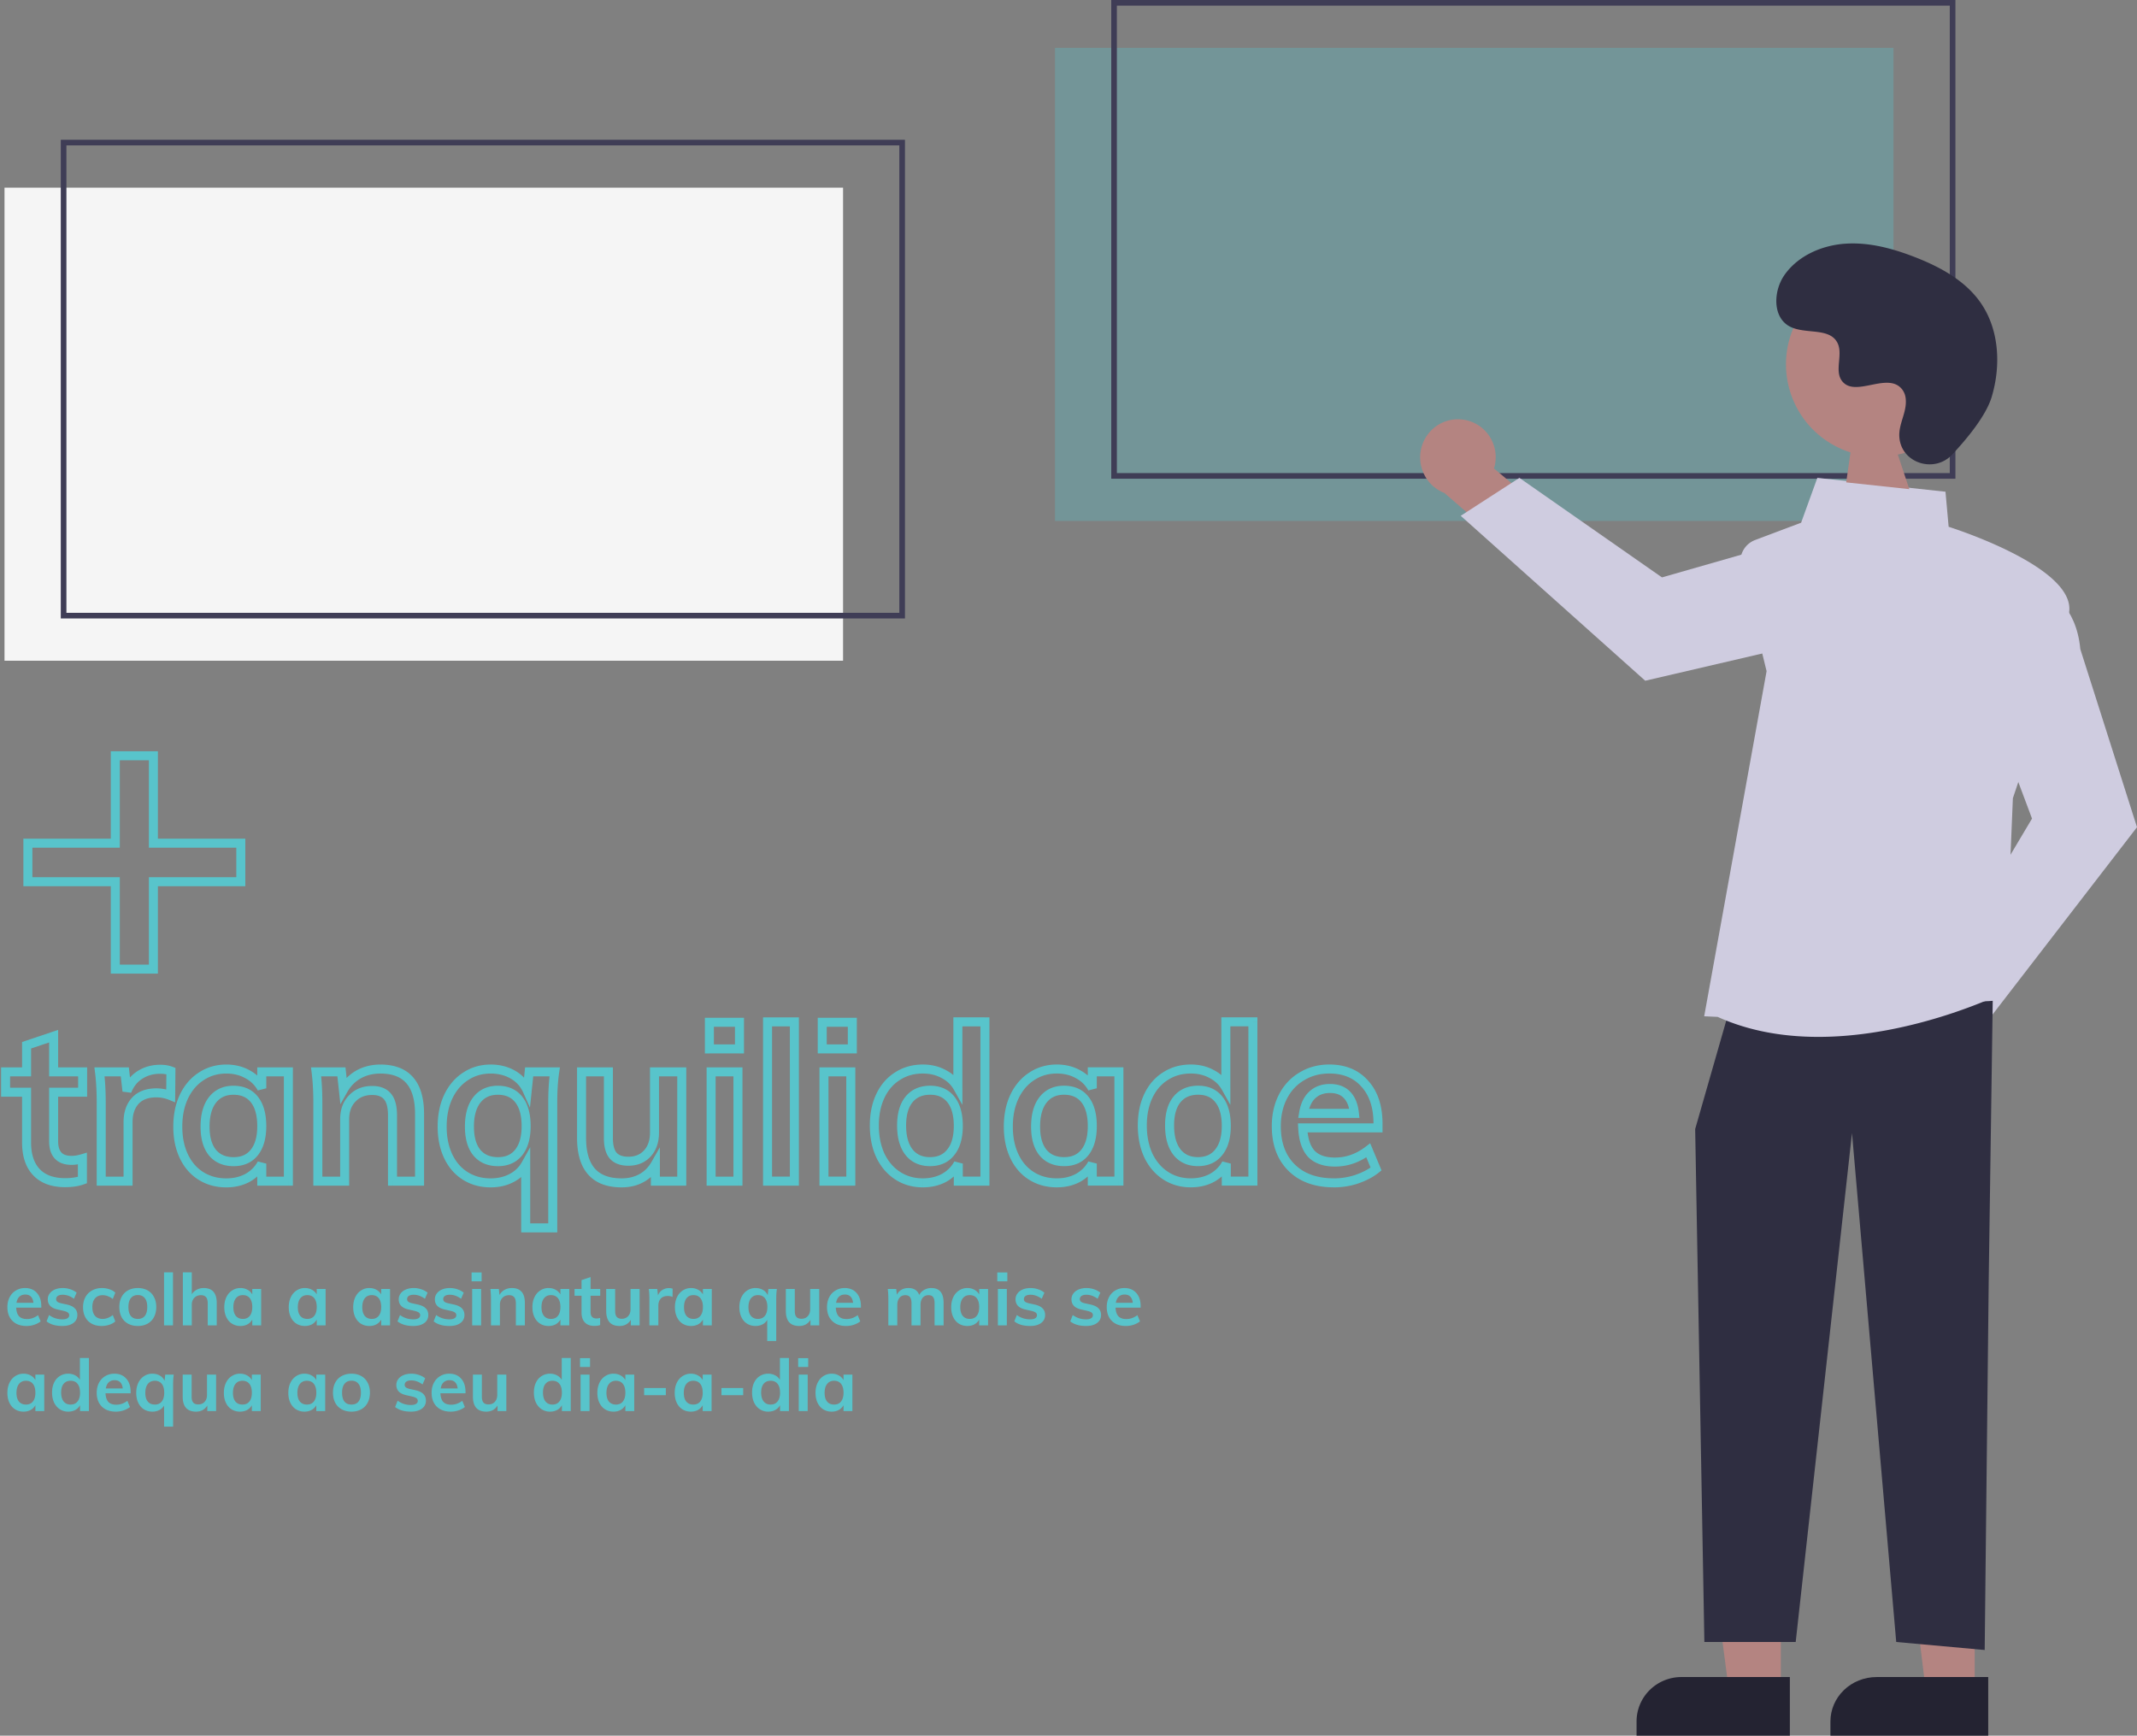 <svg width="474" height="385" fill="none" xmlns="http://www.w3.org/2000/svg"><rect width="100%" height="100%" fill="#808080" stroke="none"/><path d="M9.16 290.064H3.592c.043.864.256 1.504.64 1.92.395.405.976.608 1.744.608.885 0 1.707-.288 2.464-.864l.576 1.376c-.384.309-.859.56-1.424.752a5.435 5.435 0 01-1.696.272c-1.323 0-2.363-.373-3.12-1.12-.757-.747-1.136-1.771-1.136-3.072 0-.821.165-1.552.496-2.192.33-.64.795-1.136 1.392-1.488.597-.363 1.275-.544 2.032-.544 1.11 0 1.984.363 2.624 1.088.65.715.976 1.701.976 2.96v.304zm-3.552-2.912c-.533 0-.97.16-1.312.48-.33.309-.544.763-.64 1.36h3.76c-.064-.608-.25-1.067-.56-1.376-.299-.309-.715-.464-1.248-.464zm8.206 6.976c-1.462 0-2.624-.341-3.488-1.024l.56-1.408c.864.64 1.85.96 2.96.96.48 0 .848-.08 1.104-.24.266-.16.4-.384.4-.672a.685.685 0 00-.272-.576c-.182-.149-.491-.277-.928-.384l-1.344-.304c-1.472-.32-2.208-1.072-2.208-2.256 0-.491.138-.923.416-1.296.277-.384.666-.683 1.168-.896.501-.213 1.082-.32 1.744-.32.576 0 1.13.091 1.664.272a4.252 4.252 0 011.408.752l-.592 1.36c-.811-.597-1.643-.896-2.496-.896-.459 0-.816.085-1.072.256a.803.803 0 00-.384.704c0 .235.074.421.224.56.16.139.426.256.8.352l1.376.304c.8.181 1.381.464 1.744.848.373.373.56.864.56 1.472 0 .747-.299 1.339-.896 1.776-.598.437-1.414.656-2.448.656zm8.72 0c-.843 0-1.574-.171-2.193-.512a3.49 3.49 0 01-1.424-1.44c-.33-.629-.496-1.365-.496-2.208 0-.843.17-1.584.512-2.224a3.728 3.728 0 011.472-1.488c.64-.363 1.376-.544 2.208-.544.576 0 1.13.091 1.664.272.544.181.976.432 1.296.752l-.56 1.408a3.747 3.747 0 00-1.088-.624 3.126 3.126 0 00-1.136-.224c-.725 0-1.29.229-1.696.688-.405.448-.608 1.099-.608 1.952s.198 1.504.592 1.952c.406.448.976.672 1.712.672.374 0 .752-.075 1.136-.224a4.05 4.05 0 001.088-.64l.56 1.408c-.341.32-.784.571-1.328.752a5.387 5.387 0 01-1.712.272zm8.046 0c-.821 0-1.546-.171-2.176-.512a3.573 3.573 0 01-1.44-1.456c-.33-.64-.496-1.387-.496-2.24 0-.853.166-1.595.496-2.224a3.547 3.547 0 011.44-1.472c.63-.341 1.355-.512 2.176-.512.81 0 1.526.171 2.144.512a3.447 3.447 0 011.424 1.472c.341.629.512 1.371.512 2.224 0 .853-.17 1.6-.512 2.24a3.47 3.47 0 01-1.424 1.456c-.618.341-1.333.512-2.144.512zm-.016-1.568c.683 0 1.2-.219 1.552-.656.363-.448.544-1.109.544-1.984 0-.864-.181-1.52-.544-1.968-.363-.459-.875-.688-1.536-.688-.672 0-1.19.229-1.552.688-.362.448-.544 1.104-.544 1.968 0 .875.176 1.536.528 1.984.363.437.88.656 1.552.656zm5.82-10.336h1.985V294h-1.984v-11.776zm8.797 3.488c1.93 0 2.896 1.109 2.896 3.328V294h-2v-4.864c0-.64-.123-1.104-.368-1.392-.246-.299-.624-.448-1.136-.448-.608 0-1.099.197-1.472.592-.374.384-.56.896-.56 1.536V294h-1.984v-11.776h1.984v4.864a2.795 2.795 0 011.104-1.008c.458-.245.97-.368 1.536-.368zm12.744.208V294h-1.968v-1.296c-.245.448-.597.8-1.056 1.056-.458.245-.981.368-1.568.368-.704 0-1.328-.171-1.872-.512-.544-.341-.965-.827-1.264-1.456-.298-.629-.448-1.36-.448-2.192 0-.832.15-1.568.448-2.208.31-.651.736-1.152 1.28-1.504a3.267 3.267 0 011.856-.544c.587 0 1.11.128 1.568.384.459.245.811.592 1.056 1.04v-1.216h1.968zm-4.048 6.64c.662 0 1.174-.229 1.536-.688.363-.459.544-1.104.544-1.936 0-.853-.181-1.509-.544-1.968-.362-.459-.88-.688-1.552-.688-.661 0-1.178.24-1.552.72-.362.469-.544 1.125-.544 1.968 0 .832.182 1.472.544 1.92.374.448.896.672 1.568.672zm18.345-6.64V294h-1.968v-1.296c-.245.448-.597.8-1.056 1.056-.458.245-.981.368-1.568.368-.704 0-1.328-.171-1.872-.512-.544-.341-.965-.827-1.264-1.456-.298-.629-.448-1.36-.448-2.192 0-.832.15-1.568.448-2.208.31-.651.736-1.152 1.28-1.504a3.266 3.266 0 011.856-.544c.587 0 1.11.128 1.568.384.459.245.81.592 1.056 1.04v-1.216h1.968zm-4.048 6.64c.662 0 1.174-.229 1.536-.688.363-.459.544-1.104.544-1.936 0-.853-.181-1.509-.544-1.968-.362-.459-.88-.688-1.552-.688-.661 0-1.178.24-1.552.72-.362.469-.544 1.125-.544 1.968 0 .832.182 1.472.544 1.92.374.448.896.672 1.568.672zm18.345-6.64V294h-1.968v-1.296c-.245.448-.597.8-1.056 1.056-.459.245-.981.368-1.568.368-.704 0-1.328-.171-1.872-.512-.544-.341-.965-.827-1.264-1.456-.298-.629-.448-1.36-.448-2.192 0-.832.15-1.568.448-2.208.31-.651.736-1.152 1.28-1.504a3.267 3.267 0 011.856-.544c.587 0 1.11.128 1.568.384.459.245.81.592 1.056 1.04v-1.216h1.968zm-4.048 6.64c.661 0 1.173-.229 1.536-.688.363-.459.544-1.104.544-1.936 0-.853-.181-1.509-.544-1.968-.363-.459-.88-.688-1.552-.688-.661 0-1.178.24-1.552.72-.363.469-.544 1.125-.544 1.968 0 .832.181 1.472.544 1.92.373.448.896.672 1.568.672zm9.186 1.568c-1.461 0-2.624-.341-3.488-1.024l.56-1.408c.864.64 1.851.96 2.96.96.48 0 .848-.08 1.104-.24.267-.16.4-.384.4-.672a.685.685 0 00-.272-.576c-.181-.149-.49-.277-.928-.384l-1.344-.304c-1.472-.32-2.208-1.072-2.208-2.256 0-.491.139-.923.416-1.296.278-.384.667-.683 1.168-.896.502-.213 1.083-.32 1.744-.32.576 0 1.131.091 1.664.272a4.254 4.254 0 011.408.752l-.592 1.36c-.81-.597-1.642-.896-2.496-.896-.458 0-.816.085-1.072.256a.803.803 0 00-.384.704c0 .235.075.421.224.56.16.139.427.256.8.352l1.376.304c.8.181 1.382.464 1.744.848.374.373.56.864.56 1.472 0 .747-.298 1.339-.896 1.776-.597.437-1.413.656-2.448.656zm8.016 0c-1.461 0-2.624-.341-3.488-1.024l.56-1.408c.864.64 1.85.96 2.96.96.48 0 .848-.08 1.104-.24.267-.16.4-.384.4-.672a.686.686 0 00-.272-.576c-.181-.149-.491-.277-.928-.384l-1.344-.304c-1.472-.32-2.208-1.072-2.208-2.256 0-.491.139-.923.416-1.296.277-.384.667-.683 1.168-.896.501-.213 1.083-.32 1.744-.32.576 0 1.131.091 1.664.272a4.253 4.253 0 011.408.752l-.592 1.36c-.811-.597-1.643-.896-2.496-.896-.459 0-.816.085-1.072.256a.803.803 0 00-.384.704c0 .235.075.421.224.56.16.139.427.256.8.352l1.376.304c.8.181 1.381.464 1.744.848.373.373.56.864.56 1.472 0 .747-.299 1.339-.896 1.776-.597.437-1.413.656-2.448.656zm5.056-8.208h1.984V294h-1.984v-8.08zm2.096-3.664v1.968h-2.224v-1.968h2.224zm6.7 3.456c1.93 0 2.896 1.109 2.896 3.328V294h-2v-4.864c0-.64-.123-1.104-.368-1.392-.246-.299-.624-.448-1.136-.448-.608 0-1.099.197-1.472.592-.374.384-.56.896-.56 1.536V294h-1.984v-5.792c0-.853-.043-1.616-.128-2.288h1.872l.144 1.328c.277-.491.65-.869 1.12-1.136.48-.267 1.018-.4 1.616-.4zm12.744.208V294h-1.968v-1.296c-.245.448-.597.8-1.056 1.056-.459.245-.981.368-1.568.368-.704 0-1.328-.171-1.872-.512-.544-.341-.965-.827-1.264-1.456-.299-.629-.448-1.36-.448-2.192 0-.832.149-1.568.448-2.208.309-.651.736-1.152 1.28-1.504a3.267 3.267 0 011.856-.544c.587 0 1.109.128 1.568.384a2.54 2.54 0 011.056 1.04v-1.216h1.968zm-4.048 6.64c.661 0 1.173-.229 1.536-.688.363-.459.544-1.104.544-1.936 0-.853-.181-1.509-.544-1.968-.363-.459-.88-.688-1.552-.688-.661 0-1.179.24-1.552.72-.363.469-.544 1.125-.544 1.968 0 .832.181 1.472.544 1.92.373.448.896.672 1.568.672zm8.77-5.136v3.616c0 .949.443 1.424 1.328 1.424.246 0 .512-.043.8-.128v1.584c-.352.128-.778.192-1.28.192-.917 0-1.621-.256-2.112-.768-.49-.512-.736-1.248-.736-2.208v-3.712h-1.552v-1.504h1.552v-1.968l2-.672v2.64h2.144v1.504h-2.144zm10.879-1.504V294h-1.952v-1.248a2.625 2.625 0 01-1.024 1.024c-.427.235-.917.352-1.472.352-1.973 0-2.96-1.109-2.96-3.328v-4.88h1.984v4.896c0 .587.117 1.019.352 1.296.245.277.619.416 1.12.416.587 0 1.056-.192 1.408-.576.352-.384.528-.896.528-1.536v-4.496h2.016zm6.523-.192c.309 0 .576.043.8.128l-.016 1.824a2.772 2.772 0 00-1.056-.208c-.683 0-1.205.197-1.568.592-.352.395-.528.917-.528 1.568V294h-1.984v-5.792c0-.853-.043-1.616-.128-2.288h1.872l.16 1.424c.203-.523.523-.923.96-1.2a2.72 2.72 0 011.488-.416zm9.485.192V294h-1.967v-1.296c-.246.448-.598.8-1.056 1.056-.459.245-.982.368-1.569.368-.703 0-1.327-.171-1.872-.512-.543-.341-.965-.827-1.263-1.456-.299-.629-.448-1.36-.448-2.192 0-.832.149-1.568.448-2.208.309-.651.736-1.152 1.28-1.504a3.264 3.264 0 011.855-.544c.587 0 1.11.128 1.569.384.458.245.81.592 1.056 1.04v-1.216h1.967zm-4.047 6.64c.661 0 1.173-.229 1.536-.688.362-.459.544-1.104.544-1.936 0-.853-.182-1.509-.544-1.968-.363-.459-.88-.688-1.552-.688-.662 0-1.179.24-1.552.72-.363.469-.544 1.125-.544 1.968 0 .832.181 1.472.544 1.92.373.448.896.672 1.568.672zm18.488-6.64c-.096.64-.144 1.403-.144 2.288v9.248h-2v-4.688a2.472 2.472 0 01-1.056 1.008c-.448.235-.96.352-1.536.352-.704 0-1.328-.171-1.872-.512-.544-.341-.965-.827-1.264-1.456-.298-.629-.448-1.36-.448-2.192 0-.832.15-1.568.448-2.208.31-.651.736-1.152 1.28-1.504a3.267 3.267 0 011.856-.544c.619 0 1.168.139 1.648.416.48.277.832.667 1.056 1.168l.144-1.376h1.888zm-4.192 6.64c.662 0 1.174-.229 1.536-.688.363-.459.544-1.104.544-1.936 0-.853-.181-1.509-.544-1.968-.362-.459-.88-.688-1.552-.688-.661 0-1.178.24-1.552.72-.362.469-.544 1.125-.544 1.968 0 .832.182 1.472.544 1.92.374.448.896.672 1.568.672zm13.587-6.64V294h-1.952v-1.248a2.631 2.631 0 01-1.024 1.024c-.427.235-.918.352-1.472.352-1.974 0-2.96-1.109-2.96-3.328v-4.88h1.984v4.896c0 .587.117 1.019.352 1.296.245.277.618.416 1.12.416.586 0 1.056-.192 1.408-.576.352-.384.528-.896.528-1.536v-4.496h2.016zm9.243 4.144h-5.568c.043.864.256 1.504.64 1.92.395.405.976.608 1.744.608.885 0 1.707-.288 2.464-.864l.576 1.376c-.384.309-.859.56-1.424.752a5.436 5.436 0 01-1.696.272c-1.323 0-2.363-.373-3.12-1.12-.757-.747-1.136-1.771-1.136-3.072 0-.821.165-1.552.496-2.192a3.612 3.612 0 011.392-1.488c.597-.363 1.275-.544 2.032-.544 1.109 0 1.984.363 2.624 1.088.651.715.976 1.701.976 2.96v.304zm-3.552-2.912c-.533 0-.971.16-1.312.48-.331.309-.544.763-.64 1.36h3.76c-.064-.608-.251-1.067-.56-1.376-.299-.309-.715-.464-1.248-.464zm19.172-1.44c.917 0 1.6.277 2.048.832.448.544.672 1.376.672 2.496V294h-2v-4.896c0-.64-.107-1.099-.32-1.376-.203-.288-.544-.432-1.024-.432-.555 0-.992.197-1.312.592-.309.384-.464.917-.464 1.6V294h-2v-4.896c0-.629-.112-1.088-.336-1.376-.213-.288-.555-.432-1.024-.432-.555 0-.992.197-1.312.592-.32.384-.48.917-.48 1.6V294h-1.984v-5.792c0-.853-.043-1.616-.128-2.288h1.872l.144 1.28c.235-.48.571-.848 1.008-1.104.448-.256.96-.384 1.536-.384 1.237 0 2.043.512 2.416 1.536.256-.48.619-.853 1.088-1.12a3.143 3.143 0 011.6-.416zm12.583.208V294h-1.968v-1.296c-.246.448-.598.8-1.056 1.056-.459.245-.982.368-1.568.368-.704 0-1.328-.171-1.872-.512-.544-.341-.966-.827-1.264-1.456-.299-.629-.448-1.36-.448-2.192 0-.832.149-1.568.448-2.208.309-.651.736-1.152 1.28-1.504a3.265 3.265 0 011.856-.544c.586 0 1.109.128 1.568.384.458.245.81.592 1.056 1.04v-1.216h1.968zm-4.048 6.64c.661 0 1.173-.229 1.536-.688.362-.459.544-1.104.544-1.936 0-.853-.182-1.509-.544-1.968-.363-.459-.88-.688-1.552-.688-.662 0-1.179.24-1.552.72-.363.469-.544 1.125-.544 1.968 0 .832.181 1.472.544 1.92.373.448.896.672 1.568.672zm6.226-6.64h1.984V294h-1.984v-8.08zm2.096-3.664v1.968h-2.224v-1.968h2.224zm5.036 11.872c-1.461 0-2.624-.341-3.488-1.024l.56-1.408c.864.64 1.851.96 2.96.96.48 0 .848-.08 1.104-.24.267-.16.4-.384.4-.672a.686.686 0 00-.272-.576c-.181-.149-.491-.277-.928-.384l-1.344-.304c-1.472-.32-2.208-1.072-2.208-2.256 0-.491.139-.923.416-1.296.277-.384.667-.683 1.168-.896.501-.213 1.083-.32 1.744-.32.576 0 1.131.091 1.664.272a4.253 4.253 0 011.408.752l-.592 1.36c-.811-.597-1.643-.896-2.496-.896-.459 0-.816.085-1.072.256a.803.803 0 00-.384.704c0 .235.075.421.224.56.16.139.427.256.8.352l1.376.304c.8.181 1.381.464 1.744.848.373.373.56.864.56 1.472 0 .747-.299 1.339-.896 1.776-.597.437-1.413.656-2.448.656zm12.406 0c-1.461 0-2.624-.341-3.488-1.024l.56-1.408c.864.64 1.851.96 2.96.96.48 0 .848-.08 1.104-.24.267-.16.4-.384.4-.672a.686.686 0 00-.272-.576c-.181-.149-.491-.277-.928-.384l-1.344-.304c-1.472-.32-2.208-1.072-2.208-2.256 0-.491.139-.923.416-1.296.277-.384.667-.683 1.168-.896.501-.213 1.083-.32 1.744-.32.576 0 1.131.091 1.664.272a4.253 4.253 0 011.408.752l-.592 1.36c-.811-.597-1.643-.896-2.496-.896-.459 0-.816.085-1.072.256a.803.803 0 00-.384.704c0 .235.075.421.224.56.16.139.427.256.8.352l1.376.304c.8.181 1.381.464 1.744.848.373.373.56.864.56 1.472 0 .747-.299 1.339-.896 1.776-.597.437-1.413.656-2.448.656zm12.128-4.064h-5.568c.042.864.256 1.504.64 1.92.394.405.976.608 1.744.608.885 0 1.706-.288 2.464-.864l.576 1.376c-.384.309-.859.56-1.424.752a5.436 5.436 0 01-1.696.272c-1.323 0-2.363-.373-3.12-1.12-.758-.747-1.136-1.771-1.136-3.072 0-.821.165-1.552.496-2.192a3.6 3.6 0 011.392-1.488c.597-.363 1.274-.544 2.032-.544 1.109 0 1.984.363 2.624 1.088.65.715.976 1.701.976 2.96v.304zm-3.552-2.912c-.534 0-.971.16-1.312.48-.331.309-.544.763-.64 1.36h3.76c-.064-.608-.251-1.067-.56-1.376-.299-.309-.715-.464-1.248-.464zM9.816 304.92V313H7.848v-1.296c-.245.448-.597.8-1.056 1.056-.459.245-.981.368-1.568.368-.704 0-1.328-.171-1.872-.512-.544-.341-.965-.827-1.264-1.456-.299-.629-.448-1.36-.448-2.192 0-.832.15-1.568.448-2.208.31-.651.736-1.152 1.28-1.504a3.267 3.267 0 011.856-.544c.587 0 1.11.128 1.568.384.459.245.81.592 1.056 1.04v-1.216h1.968zm-4.048 6.64c.661 0 1.173-.229 1.536-.688.363-.459.544-1.104.544-1.936 0-.853-.181-1.509-.544-1.968-.363-.459-.88-.688-1.552-.688-.661 0-1.179.24-1.552.72-.363.469-.544 1.125-.544 1.968 0 .832.181 1.472.544 1.92.373.448.896.672 1.568.672zm13.954-10.336V313h-1.968v-1.296c-.245.448-.597.8-1.056 1.056-.458.245-.981.368-1.568.368a3.341 3.341 0 01-1.856-.528c-.544-.352-.97-.848-1.28-1.488-.298-.651-.448-1.392-.448-2.224 0-.832.15-1.563.448-2.192.299-.629.72-1.115 1.264-1.456.544-.352 1.168-.528 1.872-.528.576 0 1.088.123 1.536.368.459.235.81.571 1.056 1.008v-4.864h2zm-4.064 10.336c.662 0 1.174-.229 1.536-.688.374-.459.56-1.109.56-1.952s-.181-1.493-.544-1.952c-.362-.459-.874-.688-1.536-.688-.672 0-1.194.229-1.568.688-.362.448-.544 1.088-.544 1.92 0 .843.182 1.499.544 1.968.374.469.89.704 1.552.704zm13.315-2.496h-5.569c.043.864.256 1.504.64 1.92.395.405.976.608 1.744.608.886 0 1.707-.288 2.465-.864l.575 1.376c-.383.309-.858.56-1.424.752a5.435 5.435 0 01-1.695.272c-1.323 0-2.363-.373-3.12-1.12-.758-.747-1.136-1.771-1.136-3.072 0-.821.165-1.552.495-2.192.331-.64.795-1.136 1.392-1.488.598-.363 1.275-.544 2.032-.544 1.11 0 1.985.363 2.625 1.088.65.715.976 1.701.976 2.96v.304zm-3.552-2.912c-.534 0-.971.16-1.313.48-.33.309-.544.763-.64 1.36h3.76c-.064-.608-.25-1.067-.56-1.376-.298-.309-.714-.464-1.247-.464zm13.117-1.232c-.096.64-.144 1.403-.144 2.288v9.248h-2v-4.688a2.476 2.476 0 01-1.056 1.008c-.448.235-.96.352-1.536.352-.704 0-1.328-.171-1.872-.512-.544-.341-.965-.827-1.264-1.456-.299-.629-.448-1.36-.448-2.192 0-.832.15-1.568.448-2.208.31-.651.736-1.152 1.28-1.504a3.267 3.267 0 011.856-.544c.619 0 1.168.139 1.648.416.48.277.832.667 1.056 1.168l.144-1.376h1.888zm-4.192 6.64c.662 0 1.174-.229 1.536-.688.363-.459.544-1.104.544-1.936 0-.853-.181-1.509-.544-1.968-.362-.459-.88-.688-1.552-.688-.661 0-1.178.24-1.552.72-.362.469-.544 1.125-.544 1.968 0 .832.181 1.472.544 1.92.373.448.896.672 1.568.672zm13.586-6.64V313H45.98v-1.248a2.627 2.627 0 01-1.024 1.024c-.426.235-.917.352-1.472.352-1.973 0-2.96-1.109-2.96-3.328v-4.88h1.984v4.896c0 .587.118 1.019.352 1.296.246.277.619.416 1.12.416.587 0 1.056-.192 1.408-.576.352-.384.528-.896.528-1.536v-4.496h2.016zm9.9 0V313h-1.968v-1.296c-.246.448-.598.8-1.056 1.056-.459.245-.982.368-1.568.368-.704 0-1.328-.171-1.872-.512-.544-.341-.966-.827-1.264-1.456-.299-.629-.448-1.36-.448-2.192 0-.832.149-1.568.448-2.208.309-.651.736-1.152 1.28-1.504a3.267 3.267 0 011.856-.544c.586 0 1.109.128 1.568.384.458.245.81.592 1.056 1.04v-1.216h1.968zm-4.048 6.64c.661 0 1.173-.229 1.536-.688.362-.459.544-1.104.544-1.936 0-.853-.182-1.509-.544-1.968-.363-.459-.88-.688-1.552-.688-.662 0-1.179.24-1.552.72-.363.469-.544 1.125-.544 1.968 0 .832.181 1.472.544 1.92.373.448.896.672 1.568.672zm18.345-6.64V313H70.16v-1.296c-.245.448-.597.8-1.055 1.056-.46.245-.982.368-1.569.368-.704 0-1.328-.171-1.871-.512-.544-.341-.966-.827-1.265-1.456-.298-.629-.448-1.36-.448-2.192 0-.832.15-1.568.448-2.208.31-.651.736-1.152 1.28-1.504a3.267 3.267 0 011.856-.544c.587 0 1.11.128 1.569.384.458.245.81.592 1.055 1.04v-1.216h1.969zm-4.049 6.64c.662 0 1.174-.229 1.537-.688.362-.459.543-1.104.543-1.936 0-.853-.18-1.509-.543-1.968-.363-.459-.88-.688-1.553-.688-.66 0-1.178.24-1.551.72-.363.469-.544 1.125-.544 1.968 0 .832.18 1.472.544 1.92.373.448.895.672 1.567.672zm9.89 1.568c-.82 0-1.546-.171-2.175-.512a3.572 3.572 0 01-1.44-1.456c-.33-.64-.496-1.387-.496-2.24 0-.853.165-1.595.496-2.224a3.546 3.546 0 011.44-1.472c.63-.341 1.354-.512 2.176-.512.81 0 1.525.171 2.144.512a3.448 3.448 0 011.424 1.472c.341.629.512 1.371.512 2.224 0 .853-.17 1.6-.512 2.24a3.472 3.472 0 01-1.424 1.456c-.619.341-1.334.512-2.144.512zm-.015-1.568c.682 0 1.2-.219 1.552-.656.362-.448.544-1.109.544-1.984 0-.864-.182-1.52-.544-1.968-.363-.459-.875-.688-1.536-.688-.672 0-1.19.229-1.552.688-.363.448-.544 1.104-.544 1.968 0 .875.176 1.536.528 1.984.362.437.88.656 1.552.656zm13.171 1.568c-1.461 0-2.624-.341-3.488-1.024l.56-1.408c.864.64 1.85.96 2.96.96.48 0 .848-.08 1.104-.24.267-.16.4-.384.4-.672a.685.685 0 00-.272-.576c-.181-.149-.49-.277-.928-.384l-1.344-.304c-1.472-.32-2.208-1.072-2.208-2.256 0-.491.139-.923.416-1.296.278-.384.667-.683 1.168-.896.502-.213 1.083-.32 1.744-.32.576 0 1.13.091 1.664.272a4.252 4.252 0 011.408.752l-.592 1.36c-.81-.597-1.642-.896-2.496-.896-.459 0-.816.085-1.072.256a.803.803 0 00-.384.704c0 .235.075.421.224.56.16.139.427.256.8.352l1.376.304c.8.181 1.382.464 1.744.848.374.373.56.864.56 1.472 0 .747-.299 1.339-.896 1.776-.597.437-1.413.656-2.448.656zm12.128-4.064h-5.568c.042.864.256 1.504.64 1.92.394.405.976.608 1.744.608.885 0 1.706-.288 2.464-.864l.576 1.376c-.384.309-.859.56-1.424.752a5.437 5.437 0 01-1.696.272c-1.323 0-2.363-.373-3.12-1.12-.758-.747-1.136-1.771-1.136-3.072 0-.821.165-1.552.496-2.192.33-.64.794-1.136 1.392-1.488.597-.363 1.274-.544 2.032-.544 1.109 0 1.984.363 2.624 1.088.65.715.976 1.701.976 2.96v.304zm-3.552-2.912c-.534 0-.97.16-1.312.48-.33.309-.544.763-.64 1.36h3.76c-.064-.608-.251-1.067-.56-1.376-.299-.309-.715-.464-1.248-.464zm12.605-1.232V313h-1.952v-1.248a2.625 2.625 0 01-1.024 1.024c-.426.235-.917.352-1.472.352-1.973 0-2.96-1.109-2.96-3.328v-4.88h1.984v4.896c0 .587.118 1.019.352 1.296.246.277.619.416 1.12.416.587 0 1.056-.192 1.408-.576.352-.384.528-.896.528-1.536v-4.496h2.016zm14.29-3.696V313h-1.968v-1.296c-.245.448-.597.8-1.056 1.056-.458.245-.981.368-1.568.368a3.342 3.342 0 01-1.856-.528c-.544-.352-.97-.848-1.28-1.488-.298-.651-.448-1.392-.448-2.224 0-.832.15-1.563.448-2.192.299-.629.72-1.115 1.264-1.456.544-.352 1.168-.528 1.872-.528.576 0 1.088.123 1.536.368.459.235.811.571 1.056 1.008v-4.864h2zm-4.064 10.336c.662 0 1.174-.229 1.536-.688.374-.459.56-1.109.56-1.952s-.181-1.493-.544-1.952c-.362-.459-.874-.688-1.536-.688-.672 0-1.194.229-1.568.688-.362.448-.544 1.088-.544 1.92 0 .843.182 1.499.544 1.968.374.469.891.704 1.552.704zm6.243-6.64h1.984V313h-1.984v-8.08zm2.096-3.664v1.968h-2.224v-1.968h2.224zm9.803 3.664V313h-1.968v-1.296c-.245.448-.597.8-1.056 1.056-.458.245-.981.368-1.568.368-.704 0-1.328-.171-1.872-.512-.544-.341-.965-.827-1.264-1.456-.298-.629-.448-1.36-.448-2.192 0-.832.15-1.568.448-2.208.31-.651.736-1.152 1.28-1.504a3.267 3.267 0 011.856-.544c.587 0 1.11.128 1.568.384a2.54 2.54 0 011.056 1.04v-1.216h1.968zm-4.048 6.64c.662 0 1.174-.229 1.536-.688.363-.459.544-1.104.544-1.936 0-.853-.181-1.509-.544-1.968-.362-.459-.88-.688-1.552-.688-.661 0-1.178.24-1.552.72-.362.469-.544 1.125-.544 1.968 0 .832.182 1.472.544 1.92.374.448.896.672 1.568.672zm6.243-3.68h4.816v1.6h-4.816v-1.6zm14.962-2.96V313h-1.968v-1.296c-.246.448-.598.8-1.056 1.056-.459.245-.982.368-1.568.368-.704 0-1.328-.171-1.872-.512-.544-.341-.966-.827-1.264-1.456-.299-.629-.448-1.36-.448-2.192 0-.832.149-1.568.448-2.208.309-.651.736-1.152 1.28-1.504a3.265 3.265 0 011.856-.544c.586 0 1.109.128 1.568.384.458.245.81.592 1.056 1.04v-1.216h1.968zm-4.048 6.64c.661 0 1.173-.229 1.536-.688.362-.459.544-1.104.544-1.936 0-.853-.182-1.509-.544-1.968-.363-.459-.88-.688-1.552-.688-.662 0-1.179.24-1.552.72-.363.469-.544 1.125-.544 1.968 0 .832.181 1.472.544 1.92.373.448.896.672 1.568.672zm6.242-3.68h4.816v1.6h-4.816v-1.6zm14.962-6.656V313h-1.968v-1.296c-.245.448-.597.8-1.056 1.056-.459.245-.981.368-1.568.368a3.342 3.342 0 01-1.856-.528c-.544-.352-.971-.848-1.28-1.488-.299-.651-.448-1.392-.448-2.224 0-.832.149-1.563.448-2.192.299-.629.72-1.115 1.264-1.456.544-.352 1.168-.528 1.872-.528.576 0 1.088.123 1.536.368.459.235.811.571 1.056 1.008v-4.864h2zm-4.064 10.336c.661 0 1.173-.229 1.536-.688.373-.459.56-1.109.56-1.952s-.181-1.493-.544-1.952c-.363-.459-.875-.688-1.536-.688-.672 0-1.195.229-1.568.688-.363.448-.544 1.088-.544 1.92 0 .843.181 1.499.544 1.968.373.469.891.704 1.552.704zm6.242-6.64h1.984V313h-1.984v-8.08zm2.096-3.664v1.968h-2.224v-1.968h2.224zm9.804 3.664V313h-1.968v-1.296c-.245.448-.597.8-1.056 1.056-.459.245-.981.368-1.568.368-.704 0-1.328-.171-1.872-.512-.544-.341-.965-.827-1.264-1.456-.299-.629-.448-1.36-.448-2.192 0-.832.149-1.568.448-2.208.309-.651.736-1.152 1.28-1.504a3.267 3.267 0 011.856-.544c.587 0 1.109.128 1.568.384a2.54 2.54 0 011.056 1.04v-1.216h1.968zm-4.048 6.64c.661 0 1.173-.229 1.536-.688.363-.459.544-1.104.544-1.936 0-.853-.181-1.509-.544-1.968-.363-.459-.88-.688-1.552-.688-.661 0-1.179.24-1.552.72-.363.469-.544 1.125-.544 1.968 0 .832.181 1.472.544 1.92.373.448.896.672 1.568.672zM53.416 195.576v1h1v-1h-1zm-19.392 0v-1h-1v1h1zm0 19.392v1h1v-1h-1zm-8.448 0h-1v1h1v-1zm0-19.392h1v-1h-1v1zm-19.392 0h-1v1h1v-1zm0-8.544v-1h-1v1h1zm19.392 0v1h1v-1h-1zm0-19.392v-1h-1v1h1zm8.448 0h1v-1h-1v1zm0 19.392h-1v1h1v-1zm19.392 0h1v-1h-1v1zm0 7.544H34.024v2h19.392v-2zm-20.392 1v19.392h2v-19.392h-2zm1 18.392h-8.448v2h8.448v-2zm-7.448 1v-19.392h-2v19.392h2zm-1-20.392H6.184v2h19.392v-2zm-18.392 1v-8.544h-2v8.544h2zm-1-7.544h19.392v-2H6.184v2zm20.392-1V167.64h-2v19.392h2zm-1-18.392h8.448v-2h-8.448v2zm7.448-1v19.392h2V167.64h-2zm1 20.392h19.392v-2H34.024v2zm18.392-1v8.544h2v-8.544h-2zm-40.52 55.24v-1h-1v1h1zm6.384 14.736h1v-1.339l-1.284.38.284.959zm0 4.752l.342.94.658-.24v-.7h-1zm-10.176-1.728l-.722.692.722-.692zm-2.208-17.76h1v-1h-1v1zm-4.656 0h-1v1h1v-1zm0-4.512v-1h-1v1h1zm4.656 0v1h1v-1h-1zm0-5.904l-.319-.948-.681.229v.719h1zm6-2.016h1v-1.391l-1.319.443.319.948zm0 7.92h-1v1h1v-1zm6.432 0h1v-1h-1v1zm0 4.512v1h1v-1h-1zm-7.432 0v10.848h2v-10.848h-2zm0 10.848c0 1.561.363 2.919 1.265 3.886.914.98 2.218 1.386 3.719 1.386v-2c-1.155 0-1.843-.306-2.257-.75-.426-.457-.727-1.235-.727-2.522h-2zm4.984 5.272c.85 0 1.748-.148 2.684-.425l-.568-1.918c-.792.235-1.495.343-2.116.343v2zm1.4-1.384v4.752h2v-4.752h-2zm.658 3.812c-.916.333-2.073.516-3.498.516v2c1.583 0 2.986-.201 4.182-.636l-.684-1.88zm-3.498.516c-2.563 0-4.382-.71-5.614-1.996l-1.444 1.384c1.712 1.786 4.117 2.612 7.058 2.612v-2zm-5.614-1.996c-1.238-1.292-1.93-3.217-1.93-5.932h-2c0 3.045.78 5.536 2.486 7.316l1.444-1.384zm-1.93-5.932v-11.136h-2v11.136h2zm-1-12.136H1.24v2h4.656v-2zm-3.656 1v-4.512h-2v4.512h2zm-1-3.512h4.656v-2H1.24v2zm5.656-1v-5.904h-2v5.904h2zm-.681-4.956l6-2.016-.637-1.896-6 2.016.636 1.896zm4.681-2.964v7.92h2v-7.92h-2zm1 8.92h6.432v-2h-6.432v2zm5.432-1v4.512h2v-4.512h-2zm1 3.512h-6.432v2h6.432v-2zm19.58-3.704l1 .009.006-.696-.65-.247-.357.934zm-.049 5.472l-.376.926 1.364.554.012-1.471-1-.009zm-7.872 1.152l-.736-.677-.005.006-.005.005.747.666zM28.405 262v1h1v-1h-1zm-5.953 0h-1v1h1v-1zm-.384-24.24v-1h-1.134l.143 1.126.991-.126zm5.616 0l.994-.112-.1-.888h-.894v1zm.48 4.272l-.993.112 1.926.25-.933-.362zm2.88-3.6l-.535-.845.536.845zm4.465-.248c.84 0 1.513.116 2.043.318l.712-1.868c-.813-.31-1.74-.45-2.755-.45v2zm1.4-.625l-.049 5.472 2 .018.048-5.472-2-.018zm1.328 4.555a9.339 9.339 0 00-3.544-.698v2c.956 0 1.885.182 2.791.55l.753-1.852zm-3.544-.698c-2.247 0-4.115.656-5.44 2.099l1.472 1.354c.85-.925 2.118-1.453 3.967-1.453v-2zm-5.45 2.11c-1.256 1.407-1.838 3.232-1.838 5.37h2c0-1.766.473-3.077 1.33-4.038l-1.493-1.332zm-1.838 5.37V262h2v-13.104h-2zm1 12.104H22.45v2h5.953v-2zm-4.953 1v-17.376h-2V262h2zm0-17.376c0-2.592-.129-4.923-.392-6.99l-1.983.252c.249 1.965.375 4.21.375 6.738h2zm-1.384-5.864h5.616v-2h-5.616v2zm4.623-.888l.48 4.272 1.987-.224-.48-4.272-1.987.224zm2.406 4.522c.537-1.387 1.367-2.41 2.483-3.117l-1.071-1.69c-1.508.957-2.598 2.334-3.277 4.083l1.865.724zm2.483-3.117c1.14-.724 2.44-1.093 3.928-1.093v-2c-1.84 0-3.515.463-4.999 1.403l1.071 1.69zm32.385-1.517h1v-1h-1v1zm0 24.24v1h1v-1h-1zm-5.904 0h-1v1h1v-1zm0-3.888h1l-1.878-.48.878.48zm-3.168 3.168l.471.882.008-.004.008-.005-.487-.873zm-10.32-.432l-.532.847.532-.847zm-3.792-4.368l.903-.429-.903.429zm0-13.2l-.904-.429-.003.006.907.423zm3.84-4.512l.543.84.011-.008-.554-.832zm10.272-.48l-.488.873.008.005.008.004.472-.882zm3.168 3.12l-.878.48 1.878-.48h-1zm0-3.648v-1h-1v1h1zm-1.632 17.856l.784.62-.784-.62zm0-11.712l-.785.62.785-.62zm-9.312.096l-.79-.614-.002.003.792.611zm0 11.664l-.778.629.005.006.004.005.769-.64zm15.848-17.904V262h2v-24.24h-2zm1 23.24H58.06v2h5.904v-2zm-4.904 1v-3.888h-2V262h2zm-1.878-4.368c-.642 1.174-1.561 2.096-2.778 2.775l.975 1.746c1.535-.857 2.729-2.047 3.558-3.561l-1.755-.96zm-2.762 2.766c-1.213.649-2.616.986-4.232.986v2c1.903 0 3.636-.399 5.175-1.222l-.943-1.764zm-4.232.986c-1.943 0-3.627-.469-5.085-1.383l-1.063 1.694c1.807 1.134 3.866 1.689 6.148 1.689v-2zm-5.085-1.383c-1.457-.914-2.598-2.219-3.42-3.95l-1.807.858c.97 2.045 2.357 3.652 4.164 4.786l1.063-1.694zm-3.42-3.95c-.821-1.73-1.247-3.771-1.247-6.147h-2c0 2.616.47 4.959 1.44 7.005l1.807-.858zm-1.247-6.147c0-2.376.426-4.435 1.25-6.201l-1.813-.846c-.967 2.074-1.437 4.431-1.437 7.047h2zm1.247-6.195c.857-1.803 2.02-3.157 3.48-4.101l-1.087-1.68c-1.804 1.168-3.201 2.822-4.2 4.923l1.807.858zm3.491-4.109c1.458-.972 3.118-1.464 5.014-1.464v-2c-2.265 0-4.317.596-6.123 1.8l1.11 1.664zm5.014-1.464c1.61 0 3.006.35 4.216 1.025l.975-1.746c-1.542-.861-3.281-1.279-5.191-1.279v2zm4.232 1.034c1.208.646 2.122 1.548 2.762 2.718l1.755-.96c-.831-1.518-2.03-2.696-3.574-3.522l-.943 1.764zm4.64 2.238v-3.648h-2v3.648h2zm-1-2.648h5.904v-2H58.06v2zm-6.24 19.92c2.244 0 4.088-.794 5.392-2.444l-1.569-1.24c-.872 1.102-2.1 1.684-3.823 1.684v2zm5.392-2.444c1.276-1.614 1.848-3.8 1.848-6.428h-2c0 2.364-.517 4.05-1.417 5.188l1.569 1.24zm1.848-6.428c0-2.685-.569-4.907-1.848-6.524l-1.569 1.24c.897 1.135 1.417 2.849 1.417 5.284h2zm-1.848-6.524c-1.307-1.654-3.17-2.444-5.44-2.444v2c1.761 0 3.003.586 3.871 1.684l1.569-1.24zm-5.44-2.444c-2.262 0-4.118.839-5.446 2.546l1.579 1.228c.912-1.173 2.16-1.774 3.867-1.774v-2zm-5.448 2.549c-1.27 1.643-1.84 3.856-1.84 6.515h2c0-2.397.517-4.12 1.423-5.293l-1.583-1.222zm-1.84 6.515c0 2.626.57 4.803 1.854 6.389l1.555-1.258c-.892-1.102-1.41-2.765-1.41-5.131h-2zm1.863 6.4c1.34 1.608 3.21 2.376 5.473 2.376v-2c-1.77 0-3.036-.576-3.936-1.656l-1.537 1.28zM93.058 262v1h1v-1h-1zm-6 0h-1v1h1v-1zm-1.104-18.768l-.772.635.005.007.006.006.761-.648zm-7.824.432l.717.697.01-.01-.727-.687zM76.45 262v1h1v-1h-1zm-5.952 0h-1v1h1v-1zm-.384-24.24v-1H68.98l.143 1.126.992-.126zm5.616 0l.995-.108-.097-.892h-.898v1zm.432 3.984l-.994.108.335 3.09 1.53-2.706-.87-.492zm3.36-3.408l-.485-.874-.009.005.494.869zm4.848-.2c2.703 0 4.56.77 5.762 2.152 1.226 1.409 1.926 3.627 1.926 6.832h2c0-3.451-.747-6.225-2.417-8.144-1.693-1.946-4.181-2.84-7.27-2.84v2zm7.688 8.984V262h2v-14.88h-2zm1 13.88h-6v2h6v-2zm-5 1v-14.592h-2V262h2zm0-14.592c0-2.007-.377-3.691-1.342-4.824l-1.523 1.296c.506.595.865 1.695.865 3.528h2zm-1.33-4.811c-.984-1.197-2.45-1.709-4.182-1.709v2c1.341 0 2.147.384 2.636.979l1.545-1.27zm-4.182-1.709c-2.062 0-3.81.68-5.142 2.089l1.453 1.374c.907-.959 2.104-1.463 3.69-1.463v-2zm-5.133 2.079c-1.336 1.374-1.963 3.179-1.963 5.305h2c0-1.714.493-2.981 1.397-3.911l-1.434-1.394zm-1.963 5.305V262h2v-13.728h-2zm1 12.728h-5.952v2h5.952v-2zm-4.952 1v-17.376h-2V262h2zm0-17.376c0-2.592-.13-4.923-.392-6.99l-1.984.252c.25 1.965.376 4.21.376 6.738h2zm-1.384-5.864h5.616v-2h-5.616v2zm4.622-.892l.432 3.984 1.988-.216-.431-3.984-1.989.216zm2.297 4.368c.747-1.322 1.74-2.324 2.983-3.031l-.988-1.738c-1.572.893-2.82 2.163-3.736 3.785l1.74.984zm2.975-3.026c1.279-.71 2.725-1.074 4.362-1.074v-2c-1.946 0-3.732.436-5.333 1.326l.971 1.748zm43.028-1.45l.989.148.172-1.148h-1.161v1zm-.432 34.608v1h1v-1h-1zm-6 0h-1v1h1v-1zm0-14.064h1v-3.827l-1.872 3.338.872.489zm-3.168 3.024l-.455-.89-.009.004.464.886zm-10.224-.48l-.531.847.531-.847zm-3.792-4.368l.904-.429-.904.429zm0-13.2l-.903-.429-.003.006.906.423zm3.84-4.512l.544.84.011-.008-.555-.832zm10.512-.384l-.5.866.5-.866zm3.168 3.504l-.913.408 1.52 3.401.388-3.705-.995-.104zm.432-4.128v-1h-.901l-.093.896.994.104zm-2.304 17.856l.785.62-.785-.62zm0-11.712l-.784.62.784-.62zm-9.312.096l-.789-.614-.002.003.791.611zm0 11.664l-.777.629.004.006.005.005.768-.64zm16.291-18.052c-.297 1.983-.443 4.323-.443 7.012h2c0-2.623.143-4.859.421-6.716l-1.978-.296zm-.443 7.012v27.744h2v-27.744h-2zm1 26.744h-6v2h6v-2zm-5 1v-14.064h-2v14.064h2zm-1.872-14.553c-.637 1.135-1.545 2.006-2.751 2.623l.911 1.78c1.546-.791 2.749-1.936 3.584-3.425l-1.744-.978zm-2.76 2.627c-1.182.619-2.555.942-4.144.942v2c1.867 0 3.566-.381 5.072-1.17l-.928-1.772zm-4.144.942c-1.942 0-3.627-.469-5.084-1.383l-1.063 1.694c1.806 1.134 3.866 1.689 6.147 1.689v-2zm-5.084-1.383c-1.457-.914-2.599-2.219-3.42-3.95l-1.807.858c.97 2.045 2.357 3.652 4.164 4.786l1.063-1.694zm-3.42-3.95c-.822-1.73-1.248-3.771-1.248-6.147h-2c0 2.616.47 4.959 1.44 7.005l1.808-.858zm-1.248-6.147c0-2.376.426-4.435 1.25-6.201l-1.812-.846c-.968 2.074-1.438 4.431-1.438 7.047h2zm1.247-6.195c.858-1.803 2.021-3.157 3.481-4.101l-1.087-1.68c-1.805 1.168-3.201 2.822-4.2 4.923l1.806.858zm3.492-4.109c1.458-.972 3.118-1.464 5.013-1.464v-2c-2.265 0-4.316.596-6.122 1.8l1.109 1.664zm5.013-1.464c1.701 0 3.173.38 4.444 1.114l1.001-1.732c-1.61-.93-3.434-1.382-5.445-1.382v2zm4.444 1.114c1.259.728 2.17 1.736 2.755 3.046l1.826-.816a8.483 8.483 0 00-3.58-3.962l-1.001 1.732zm4.663 2.742l.432-4.128-1.989-.208-.432 4.128 1.989.208zm-.563-3.232h5.664v-2h-5.664v2zm-6.912 19.92c2.245 0 4.089-.794 5.393-2.444l-1.569-1.24c-.872 1.102-2.1 1.684-3.824 1.684v2zm5.393-2.444c1.276-1.614 1.847-3.8 1.847-6.428h-2c0 2.364-.516 4.05-1.416 5.188l1.569 1.24zm1.847-6.428c0-2.685-.568-4.907-1.847-6.524l-1.569 1.24c.897 1.135 1.416 2.849 1.416 5.284h2zm-1.847-6.524c-1.308-1.654-3.17-2.444-5.441-2.444v2c1.762 0 3.003.586 3.872 1.684l1.569-1.24zm-5.441-2.444c-2.261 0-4.117.839-5.445 2.546l1.579 1.228c.912-1.173 2.16-1.774 3.866-1.774v-2zm-5.447 2.549c-1.27 1.643-1.841 3.856-1.841 6.515h2c0-2.397.517-4.12 1.424-5.293l-1.583-1.222zm-1.841 6.515c0 2.626.571 4.803 1.855 6.389l1.554-1.258c-.891-1.102-1.409-2.765-1.409-5.131h-2zm1.864 6.4c1.34 1.608 3.21 2.376 5.472 2.376v-2c-1.769 0-3.036-.576-3.936-1.656l-1.536 1.28zm46.231-18.544h1v-1h-1v1zm0 24.24v1h1v-1h-1zm-5.856 0h-1v1h1v-1zm0-3.744h1v-3.766l-1.868 3.27.868.496zm-3.072 3.072l-.482-.876.482.876zm-13.296-23.568v-1h-1v1h1zm5.952 0h1v-1h-1v1zm1.056 18.576l-.763.646.007.008.007.009.749-.663zm9.168-18.576v-1h-1v1h1zm5.048 0V262h2v-24.24h-2zm1 23.24h-5.856v2h5.856v-2zm-4.856 1v-3.744h-2V262h2zm-1.868-4.24c-.683 1.194-1.577 2.082-2.686 2.692l.964 1.752c1.451-.798 2.605-1.958 3.458-3.452l-1.736-.992zm-2.686 2.692c-1.113.612-2.415.932-3.934.932v2c1.809 0 3.451-.384 4.898-1.18l-.964-1.752zm-3.934.932c-2.774 0-4.68-.774-5.913-2.161-1.253-1.408-1.967-3.622-1.967-6.823h-2c0 3.455.766 6.233 2.473 8.153 1.727 1.941 4.261 2.831 7.407 2.831v-2zm-7.88-8.984v-14.64h-2v14.64h2zm-1-13.64h5.952v-2h-5.952v2zm4.952-1v14.688h2V237.76h-2zm0 14.688c0 1.86.366 3.439 1.293 4.534l1.526-1.292c-.481-.569-.819-1.582-.819-3.242h-2zm1.307 4.551c.986 1.115 2.425 1.585 4.109 1.585v-2c-1.324 0-2.125-.362-2.611-.911l-1.498 1.326zm4.109 1.585c2.001 0 3.691-.666 4.961-2.052l-1.474-1.352c-.842.918-1.968 1.404-3.487 1.404v2zm4.961-2.052c1.262-1.377 1.847-3.174 1.847-5.284h-2c0 1.73-.471 3.005-1.321 3.932l1.474 1.352zm1.847-5.284V237.76h-2v13.488h2zm-1-12.488h6.048v-2h-6.048v2zm12.562-1v-1h-1v1h1zm5.952 0h1v-1h-1v1zm0 24.24v1h1v-1h-1zm-5.952 0h-1v1h1v-1zm6.288-35.232h1v-1h-1v1zm0 5.904v1h1v-1h-1zm-6.672 0h-1v1h1v-1zm0-5.904v-1h-1v1h1zm.384 11.992h5.952v-2h-5.952v2zm4.952-1V262h2v-24.24h-2zm1 23.24h-5.952v2h5.952v-2zm-4.952 1v-24.24h-2V262h2zm4.288-35.232v5.904h2v-5.904h-2zm1 4.904h-6.672v2h6.672v-2zm-5.672 1v-5.904h-2v5.904h2zm-1-4.904h6.672v-2h-6.672v2zm12.899-1.096v-1h-1v1h1zm5.952 0h1v-1h-1v1zm0 35.328v1h1v-1h-1zm-5.952 0h-1v1h1v-1zm0-34.328h5.952v-2h-5.952v2zm4.952-1V262h2v-35.328h-2zm1 34.328h-5.952v2h5.952v-2zm-4.952 1v-35.328h-2V262h2zm11.516-24.24v-1h-1v1h1zm5.952 0h1v-1h-1v1zm0 24.24v1h1v-1h-1zm-5.952 0h-1v1h1v-1zm6.288-35.232h1v-1h-1v1zm0 5.904v1h1v-1h-1zm-6.672 0h-1v1h1v-1zm0-5.904v-1h-1v1h1zm.384 11.992h5.952v-2h-5.952v2zm4.952-1V262h2v-24.24h-2zm1 23.24h-5.952v2h5.952v-2zm-4.952 1v-24.24h-2V262h2zm4.288-35.232v5.904h2v-5.904h-2zm1 4.904h-6.672v2h6.672v-2zm-5.672 1v-5.904h-2v5.904h2zm-1-4.904h6.672v-2h-6.672v2zm36.084-1.096h1v-1h-1v1zm0 35.328v1h1v-1h-1zm-5.904 0h-1v1h1v-1zm0-3.888h1l-1.877-.48.877.48zm-3.168 3.168l.471.882.008-.004.008-.005-.487-.873zm-10.272-.48l-.544.84.544-.84zm-3.84-4.464l-.909.417.004.009.004.009.901-.435zm0-13.248l-.904-.429.904.429zm3.792-4.368l.531.847.012-.007-.543-.84zm10.224-.48l-.481.877.013.007.012.006.456-.89zm3.168 3.024l-.873.489 1.873 3.338v-3.827h-1zm0-14.592v-1h-1v1h1zm-1.584 28.944l-.776-.631-.004.005-.005.006.785.62zm.048-11.712l-.785.62.785-.62zm-9.312 0l-.776-.631-.002.002.778.629zm0 11.664l-.792.612.009.011.783-.623zm15.848-28.896V262h2v-35.328h-2zm1 34.328h-5.904v2h5.904v-2zm-4.904 1v-3.888h-2V262h2zm-1.877-4.368c-.643 1.174-1.562 2.096-2.779 2.775l.975 1.746c1.535-.857 2.729-2.047 3.558-3.561l-1.754-.96zm-2.763 2.766c-1.213.649-2.616.986-4.232.986v2c1.903 0 3.636-.399 5.175-1.222l-.943-1.764zm-4.232.986c-1.902 0-3.566-.48-5.025-1.424l-1.087 1.68c1.806 1.168 3.853 1.744 6.112 1.744v-2zm-5.025-1.424c-1.464-.947-2.627-2.288-3.483-4.059l-1.801.87c1 2.069 2.397 3.704 4.197 4.869l1.087-1.68zm-3.475-4.041c-.826-1.802-1.252-3.88-1.252-6.255h-2c0 2.617.47 4.987 1.435 7.089l1.817-.834zm-1.252-6.255c0-2.376.426-4.417 1.247-6.147l-1.807-.858c-.971 2.046-1.44 4.389-1.44 7.005h2zm1.247-6.147c.822-1.731 1.963-3.036 3.42-3.95l-1.063-1.694c-1.807 1.134-3.193 2.741-4.164 4.786l1.807.858zm3.432-3.957c1.456-.943 3.136-1.424 5.073-1.424v-2c-2.288 0-4.352.575-6.16 1.744l1.087 1.68zm5.073-1.424c1.582 0 2.949.336 4.127.981l.961-1.754c-1.509-.827-3.214-1.227-5.088-1.227v2zm4.152.994c1.206.617 2.115 1.488 2.751 2.623l1.745-.978c-.835-1.489-2.039-2.634-3.585-3.425l-.911 1.78zm4.624 2.134v-14.592h-2v14.592h2zm-1-13.592h6v-2h-6v2zm-6.192 31.008c2.244 0 4.088-.794 5.392-2.444l-1.569-1.24c-.872 1.102-2.1 1.684-3.823 1.684v2zm5.383-2.433c1.316-1.616 1.905-3.825 1.905-6.487h-2c0 2.394-.532 4.089-1.456 5.225l1.551 1.262zm1.905-6.487c0-2.657-.57-4.861-1.848-6.476l-1.569 1.24c.899 1.136 1.417 2.837 1.417 5.236h2zm-1.848-6.476c-1.304-1.65-3.148-2.444-5.392-2.444v2c1.723 0 2.951.582 3.823 1.684l1.569-1.24zm-5.392-2.444c-2.271 0-4.143.79-5.48 2.433l1.551 1.262c.903-1.109 2.167-1.695 3.929-1.695v-2zm-5.482 2.435c-1.284 1.586-1.854 3.763-1.854 6.389h2c0-2.366.517-4.029 1.409-5.131l-1.555-1.258zm-1.854 6.389c0 2.659.57 4.872 1.84 6.515l1.583-1.222c-.906-1.173-1.423-2.896-1.423-5.293h-2zm1.849 6.527c1.331 1.673 3.186 2.489 5.439 2.489v-2c-1.715 0-2.965-.592-3.874-1.735l-1.565 1.246zm47.349-18.431h1v-1h-1v1zm0 24.24v1h1v-1h-1zm-5.904 0h-1v1h1v-1zm0-3.888h1l-1.877-.48.877.48zm-3.168 3.168l.472.882.008-.004.008-.005-.488-.873zm-10.32-.432l-.531.847.531-.847zm-3.792-4.368l.904-.429-.904.429zm0-13.2l-.903-.429-.003.006.906.423zm3.84-4.512l.544.84.011-.008-.555-.832zm10.272-.48l-.487.873.008.005.008.004.471-.882zm3.168 3.12l-.877.48 1.877-.48h-1zm0-3.648v-1h-1v1h1zm-1.632 17.856l.785.62-.785-.62zm0-11.712l-.784.62.784-.62zm-9.312.096l-.789-.614-.002.003.791.611zm0 11.664l-.777.629.005.006.004.005.768-.64zm15.848-17.904V262h2v-24.24h-2zm1 23.24h-5.904v2h5.904v-2zm-4.904 1v-3.888h-2V262h2zm-1.877-4.368c-.643 1.174-1.561 2.096-2.778 2.775l.975 1.746c1.535-.857 2.728-2.047 3.557-3.561l-1.754-.96zm-2.762 2.766c-1.213.649-2.616.986-4.233.986v2c1.904 0 3.637-.399 5.176-1.222l-.943-1.764zm-4.233.986c-1.942 0-3.627-.469-5.084-1.383l-1.063 1.694c1.806 1.134 3.866 1.689 6.147 1.689v-2zm-5.084-1.383c-1.457-.914-2.599-2.219-3.42-3.95l-1.807.858c.97 2.045 2.357 3.652 4.164 4.786l1.063-1.694zm-3.42-3.95c-.821-1.73-1.248-3.771-1.248-6.147h-2c0 2.616.47 4.959 1.441 7.005l1.807-.858zm-1.248-6.147c0-2.376.426-4.435 1.251-6.201l-1.813-.846c-.968 2.074-1.438 4.431-1.438 7.047h2zm1.248-6.195c.857-1.803 2.02-3.157 3.48-4.101l-1.087-1.68c-1.805 1.168-3.201 2.822-4.2 4.923l1.807.858zm3.491-4.109c1.458-.972 3.118-1.464 5.013-1.464v-2c-2.264 0-4.316.596-6.122 1.8l1.109 1.664zm5.013-1.464c1.61 0 3.007.35 4.217 1.025l.975-1.746c-1.542-.861-3.281-1.279-5.192-1.279v2zm4.233 1.034c1.208.646 2.121 1.548 2.762 2.718l1.754-.96c-.831-1.518-2.029-2.696-3.573-3.522l-.943 1.764zm4.639 2.238v-3.648h-2v3.648h2zm-1-2.648h5.904v-2h-5.904v2zm-6.24 19.92c2.245 0 4.089-.794 5.393-2.444l-1.569-1.24c-.872 1.102-2.1 1.684-3.824 1.684v2zm5.393-2.444c1.276-1.614 1.847-3.8 1.847-6.428h-2c0 2.364-.516 4.05-1.416 5.188l1.569 1.24zm1.847-6.428c0-2.685-.568-4.907-1.847-6.524l-1.569 1.24c.897 1.135 1.416 2.849 1.416 5.284h2zm-1.847-6.524c-1.308-1.654-3.17-2.444-5.441-2.444v2c1.762 0 3.003.586 3.872 1.684l1.569-1.24zm-5.441-2.444c-2.261 0-4.117.839-5.445 2.546l1.579 1.228c.912-1.173 2.16-1.774 3.866-1.774v-2zm-5.447 2.549c-1.27 1.643-1.841 3.856-1.841 6.515h2c0-2.397.518-4.12 1.424-5.293l-1.583-1.222zm-1.841 6.515c0 2.626.571 4.803 1.855 6.389l1.555-1.258c-.892-1.102-1.41-2.765-1.41-5.131h-2zm1.864 6.4c1.34 1.608 3.21 2.376 5.472 2.376v-2c-1.769 0-3.036-.576-3.935-1.656l-1.537 1.28zm47.335-29.632h1v-1h-1v1zm0 35.328v1h1v-1h-1zm-5.904 0h-1v1h1v-1zm0-3.888h1l-1.877-.48.877.48zm-3.168 3.168l.472.882.008-.004.007-.005-.487-.873zm-10.272-.48l-.543.84.543-.84zm-3.84-4.464l-.909.417.004.009.005.009.9-.435zm0-13.248l-.903-.429.903.429zm3.792-4.368l.532.847.011-.007-.543-.84zm10.224-.48l-.48.877.012.007.013.006.455-.89zm3.168 3.024l-.872.489 1.872 3.338v-3.827h-1zm0-14.592v-1h-1v1h1zm-1.584 28.944l-.775-.631-.005.005-.004.006.784.62zm.048-11.712l-.784.62.784-.62zm-9.312 0l-.775-.631-.002.002.777.629zm0 11.664l-.791.612.009.011.782-.623zm15.848-28.896V262h2v-35.328h-2zm1 34.328h-5.904v2h5.904v-2zm-4.904 1v-3.888h-2V262h2zm-1.877-4.368c-.643 1.174-1.562 2.096-2.778 2.775l.974 1.746c1.536-.857 2.729-2.047 3.558-3.561l-1.754-.96zm-2.763 2.766c-1.213.649-2.615.986-4.232.986v2c1.903 0 3.637-.399 5.176-1.222l-.944-1.764zm-4.232.986c-1.901 0-3.566-.48-5.025-1.424l-1.086 1.68c1.805 1.168 3.852 1.744 6.111 1.744v-2zm-5.025-1.424c-1.463-.947-2.626-2.288-3.483-4.059l-1.8.87c1 2.069 2.396 3.704 4.197 4.869l1.086-1.68zm-3.474-4.041c-.827-1.802-1.253-3.88-1.253-6.255h-2c0 2.617.47 4.987 1.435 7.089l1.818-.834zm-1.253-6.255c0-2.376.426-4.417 1.248-6.147l-1.807-.858c-.971 2.046-1.441 4.389-1.441 7.005h2zm1.248-6.147c.821-1.731 1.963-3.036 3.42-3.95l-1.063-1.694c-1.807 1.134-3.194 2.741-4.164 4.786l1.807.858zm3.431-3.957c1.457-.943 3.137-1.424 5.073-1.424v-2c-2.287 0-4.351.575-6.159 1.744l1.086 1.68zm5.073-1.424c1.582 0 2.949.336 4.128.981l.96-1.754c-1.509-.827-3.214-1.227-5.088-1.227v2zm4.153.994c1.205.617 2.114 1.488 2.751 2.623l1.744-.978c-.835-1.489-2.038-2.634-3.584-3.425l-.911 1.78zm4.623 2.134v-14.592h-2v14.592h2zm-1-13.592h6v-2h-6v2zm-6.192 31.008c2.244 0 4.088-.794 5.393-2.444l-1.569-1.24c-.872 1.102-2.1 1.684-3.824 1.684v2zm5.384-2.433c1.316-1.616 1.904-3.825 1.904-6.487h-2c0 2.394-.531 4.089-1.455 5.225l1.551 1.262zm1.904-6.487c0-2.657-.57-4.861-1.847-6.476l-1.569 1.24c.898 1.136 1.416 2.837 1.416 5.236h2zm-1.847-6.476c-1.305-1.65-3.149-2.444-5.393-2.444v2c1.724 0 2.952.582 3.824 1.684l1.569-1.24zm-5.393-2.444c-2.271 0-4.142.79-5.479 2.433l1.551 1.262c.902-1.109 2.167-1.695 3.928-1.695v-2zm-5.481 2.435c-1.284 1.586-1.855 3.763-1.855 6.389h2c0-2.366.517-4.029 1.409-5.131l-1.554-1.258zm-1.855 6.389c0 2.659.571 4.872 1.841 6.515l1.582-1.222c-.906-1.173-1.423-2.896-1.423-5.293h-2zm1.85 6.527c1.33 1.673 3.185 2.489 5.438 2.489v-2c-1.715 0-2.964-.592-3.873-1.735l-1.565 1.246zm45.381-5.999v1h1v-1h-1zm-16.704 0v-1h-1.051l.052 1.049.999-.049zm1.92 5.76l-.735.678.009.01.009.01.717-.698zm12.624-.768l.922-.386-.499-1.192-1.028.782.605.796zm1.728 4.128l.627.779.586-.472-.291-.693-.922.386zm-4.272 2.256l.311.951.01-.004-.321-.947zm-14.448-2.544l.702-.712-.702.712zm-1.92-15.792l-.889-.459.889.459zm4.176-4.464l.508.862.011-.007-.519-.855zm13.968 1.632l-.75.662.005.005.005.006.74-.673zm-11.664 2.496l.683.73h.001l-.684-.73zm-1.92 4.08l-.987-.159-.187 1.159h1.174v-1zm11.28 0v1h1.111l-.117-1.105-.994.105zm-1.68-4.128l-.72.695.007.006.006.006.707-.707zm6.912 6.344h-16.704v2h16.704v-2zm-17.703 1.049c.134 2.708.808 4.899 2.184 6.389l1.47-1.356c-.928-1.006-1.534-2.655-1.656-5.131l-1.998.098zm2.202 6.409c1.432 1.47 3.474 2.126 5.949 2.126v-2c-2.134 0-3.579-.56-4.516-1.522l-1.433 1.396zm5.949 2.126c2.891 0 5.565-.946 7.997-2.796l-1.21-1.592c-2.112 1.606-4.367 2.388-6.787 2.388v2zm6.469-3.206l1.728 4.128 1.845-.772-1.728-4.128-1.845.772zm2.024 2.963c-1.044.841-2.359 1.542-3.967 2.088l.643 1.894c1.785-.606 3.318-1.409 4.578-2.424l-1.254-1.558zm-3.956 2.085a15.292 15.292 0 01-4.777.766v2a17.26 17.26 0 005.399-.866l-.622-1.9zm-4.777.766c-3.773 0-6.616-1.059-8.658-3.072l-1.404 1.424c2.502 2.467 5.899 3.648 10.062 3.648v-2zm-8.658-3.072c-2.04-2.012-3.11-4.804-3.11-8.504h-2c0 4.108 1.202 7.46 3.706 9.928l1.404-1.424zm-3.11-8.504c0-2.327.467-4.358 1.376-6.117l-1.777-.918c-1.075 2.081-1.599 4.434-1.599 7.035h2zm1.376-6.117c.909-1.759 2.172-3.105 3.796-4.061l-1.016-1.724c-1.961 1.156-3.482 2.786-4.557 4.867l1.777.918zm3.807-4.068c1.622-.985 3.472-1.487 5.577-1.487v-2c-2.439 0-4.654.586-6.615 1.777l1.038 1.71zm5.577-1.487c3.088 0 5.421.997 7.122 2.926l1.5-1.324c-2.139-2.423-5.054-3.602-8.622-3.602v2zm7.132 2.937c1.739 1.91 2.668 4.603 2.668 8.207h2c0-3.948-1.023-7.175-3.189-9.553l-1.479 1.346zm2.668 8.207v.912h2v-.912h-2zm-9.656-8.824c-1.816 0-3.385.552-4.62 1.71l1.368 1.46c.812-.762 1.868-1.17 3.252-1.17v-2zm-4.619 1.71c-1.201 1.123-1.913 2.714-2.224 4.651l1.974.318c.265-1.647.833-2.776 1.616-3.509l-1.366-1.46zm-1.237 5.81h11.28v-2h-11.28v2zm12.274-1.105c-.206-1.962-.823-3.586-1.967-4.73l-1.414 1.414c.712.712 1.215 1.84 1.392 3.526l1.989-.21zm-1.955-4.718c-1.127-1.168-2.661-1.697-4.463-1.697v2c1.398 0 2.36.399 3.024 1.087l1.439-1.39z" fill="#58C4CB"/><path d="M186.995 41.618H1v104.937h185.995V41.618z" fill="#F5F5F5"/><path d="M200.726 137.185H13.483V31h187.243v106.185zm-185.995-1.249h184.746V32.249H14.731v103.687z" fill="#3F3D56"/><path opacity=".32" d="M419.995 10.618H234v104.937h185.995V10.618z" fill="#58C4CB"/><path d="M433.726 106.185H246.483V0h187.243v106.185zm-185.995-1.249h184.746V1.249H247.731v103.687z" fill="#3F3D56"/><path d="M419.012 228.196c.059-1.214.39-2.4.97-3.475a8.367 8.367 0 012.386-2.748 8.63 8.63 0 013.354-1.506 8.72 8.72 0 013.692.02L440.681 205 452 209.383l-16.226 21.652a8.386 8.386 0 01-3.699 4.714 8.75 8.75 0 01-5.975 1.128 8.611 8.611 0 01-5.235-3.027 8.224 8.224 0 01-1.853-5.654z" fill="#A0616A"/><path d="M431 214.723l19.715-33.147-8.032-21.412L453.623 131l.403.173c.265.113 6.481 2.886 7.402 12.816L474 183.487 440.447 227 431 214.723z" fill="#CFCCE0"/><path d="M324.466 93.073a8.272 8.272 0 013.398 1.226 8.365 8.365 0 012.565 2.562 8.471 8.471 0 01.952 7.049L346 116.206 340.767 127l-20.403-17.658a8.396 8.396 0 01-4.43-4.008 8.53 8.53 0 01-.675-5.967 8.454 8.454 0 013.419-4.914 8.307 8.307 0 015.788-1.38z" fill="#B48481"/><path d="M337.012 106l31.626 22.079 22.04-6.312L419 134.846l-.204.387c-.134.253-3.39 6.198-13.394 6.348L364.921 151 324 114.416 337.012 106z" fill="#CFCCE0"/><path d="M394.998 375H383.48L378 333l17 .001-.002 41.999z" fill="#B48481"/><path d="M372.95 372H397v13h-34v-3.154a9.793 9.793 0 012.914-6.962A10.002 10.002 0 01372.95 372z" fill="#242332"/><path d="M437.999 375h-10.842L422 333l16 .001-.001 41.999z" fill="#B48481"/><path d="M416.242 372H441v13h-35v-3.154c0-2.611 1.079-5.116 3-6.962 1.921-1.847 4.526-2.884 7.242-2.884z" fill="#242332"/><path d="M442 222l-.892 62.222-.891 81.778-19.623-1.778-9.81-112.889-12.487 112.889H378.04L376 250.445l7.135-24.89L442 222z" fill="#2F2E41"/><path d="M380.98 225.561l-2.98-.13 13.841-76.557-5.667-23.139a5.08 5.08 0 01.437-3.571 5.05 5.05 0 012.689-2.378l10.197-3.839 3.602-9.947 28.423 3.075.699 7.774c3.079.992 28.443 9.472 26.693 19.136-1.728 9.538-11.926 39.546-12.444 41.067l-1.786 43.035-.22.11c-.264.133-19.855 9.805-41.138 9.803-7.495 0-15.203-1.2-22.346-4.439z" fill="#CFCCE0"/><path d="M434.588 90.64c5.424-9.93 1.777-22.382-8.146-27.81-9.923-5.43-22.365-1.78-27.79 8.151-5.424 9.931-1.778 22.383 8.146 27.811 9.923 5.429 22.365 1.779 27.79-8.151z" fill="#B48481"/><path d="M432.985 100.851c-3.911 4.168-11.175 1.93-11.684-3.764a6.937 6.937 0 01.008-1.328c.263-2.523 1.72-4.813 1.371-7.476a3.924 3.924 0 00-.717-1.835c-3.117-4.175-10.433 1.868-13.374-1.912-1.804-2.318.316-5.967-1.068-8.558-1.827-3.418-7.237-1.732-10.631-3.604-3.775-2.084-3.549-7.878-1.064-11.403 3.031-4.299 8.345-6.592 13.592-6.923 5.248-.33 10.459 1.089 15.358 2.999 5.567 2.17 11.087 5.17 14.512 10.066 4.166 5.955 4.567 13.96 2.483 20.924-1.267 4.236-5.592 9.41-8.786 12.814z" fill="#2F2E41"/><path d="M409.5 107l1-7 9.5-2 3.5 10.5-14-1.5z" fill="#B48481"/></svg>
